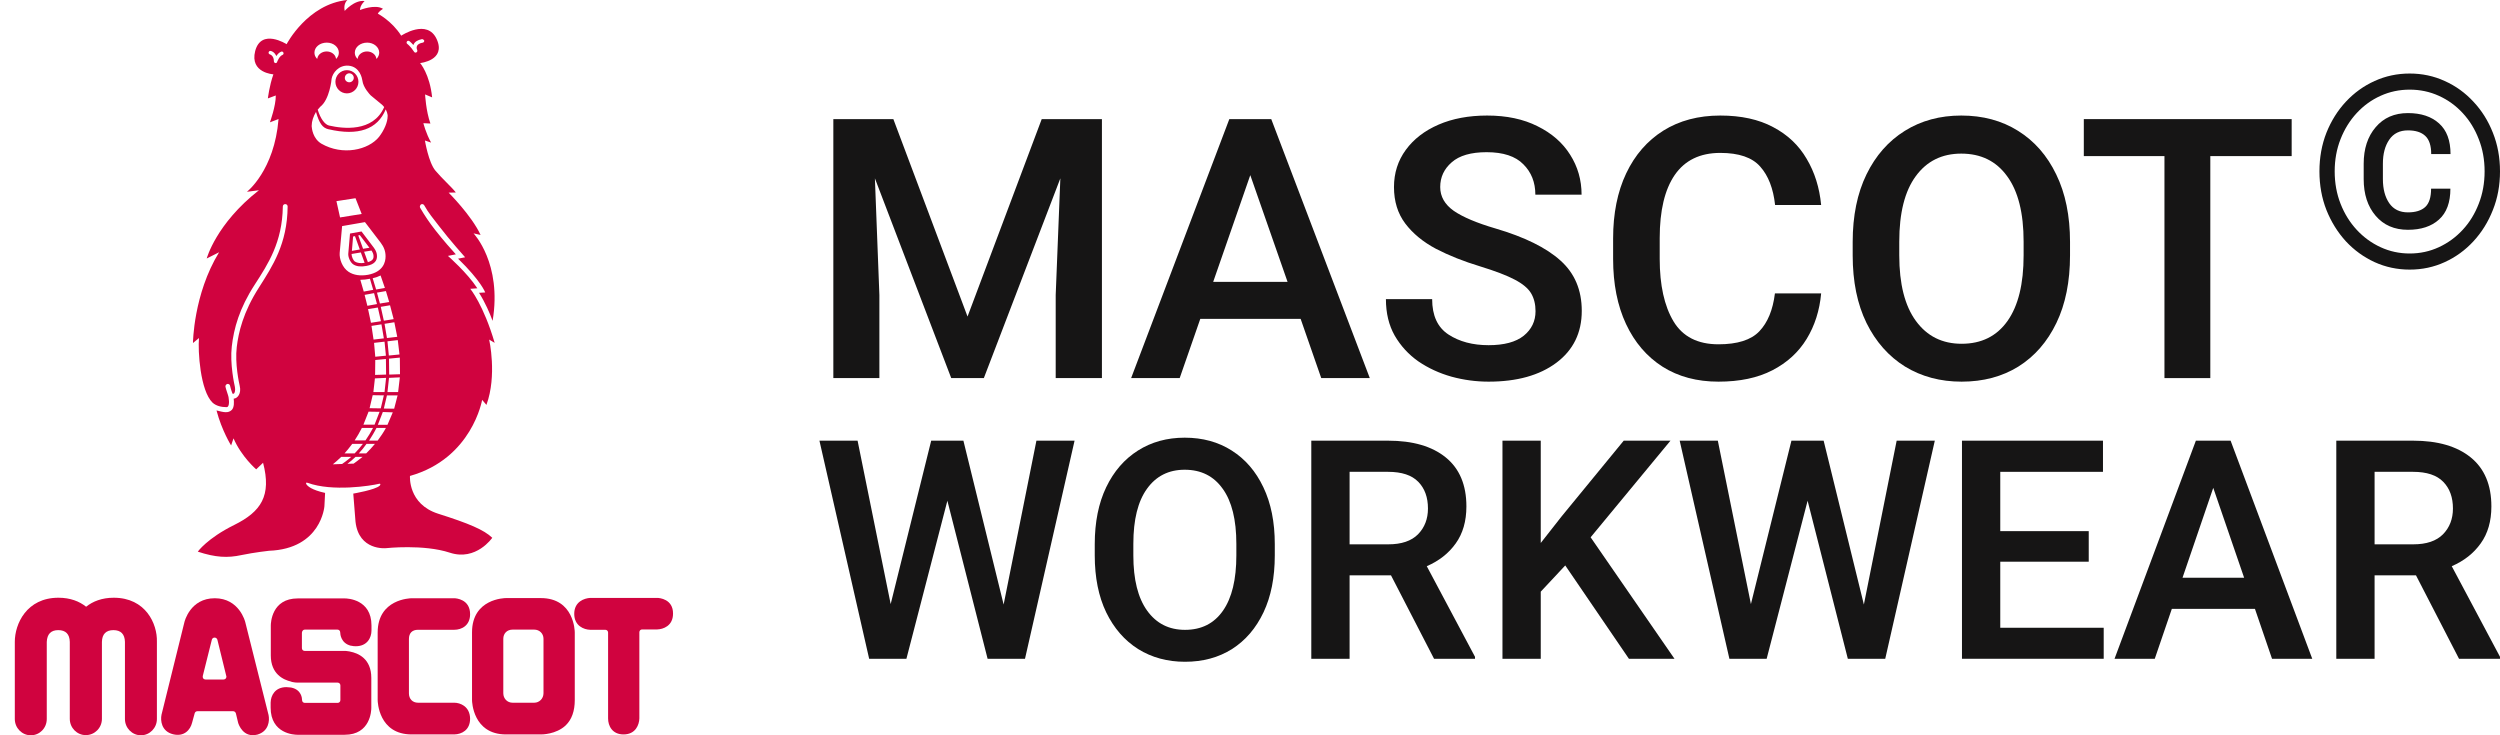 <svg width="272" height="80" viewBox="0 0 272 80" fill="none" xmlns="http://www.w3.org/2000/svg">
<g clip-path="url(#clip0_1614_1208)">
<path d="M97.197 12.959L105.268 34.441L113.339 12.959H119.889V41.137H114.86V32.099L115.366 19.403L107.042 41.137H103.494L95.189 19.403L95.677 32.099V41.137H90.667V12.959H97.197Z" fill="#161515"/>
<path d="M128.35 41.137H123.067L133.75 12.959H138.312L149.034 41.137H143.751L141.509 34.692H130.592L128.35 41.137ZM131.995 30.667H140.086L136.031 19.055L131.995 30.667Z" fill="#161515"/>
<path d="M167.066 33.86C167.066 33.099 166.904 32.447 166.579 31.905C166.254 31.363 165.656 30.867 164.785 30.415C163.928 29.963 162.68 29.486 161.042 28.983C159.249 28.441 157.644 27.802 156.227 27.067C154.824 26.319 153.712 25.402 152.893 24.319C152.075 23.235 151.665 21.912 151.665 20.351C151.665 18.829 152.094 17.481 152.952 16.306C153.81 15.133 154.999 14.216 156.519 13.558C158.04 12.9 159.801 12.571 161.803 12.571C163.921 12.571 165.747 12.959 167.281 13.733C168.827 14.494 170.01 15.526 170.829 16.829C171.66 18.132 172.076 19.584 172.076 21.183H167.047C167.047 19.842 166.611 18.739 165.74 17.874C164.883 16.997 163.551 16.558 161.744 16.558C160.042 16.558 158.774 16.926 157.943 17.661C157.111 18.384 156.695 19.28 156.695 20.351C156.695 21.384 157.189 22.248 158.177 22.945C159.177 23.629 160.691 24.267 162.719 24.861C165.877 25.79 168.229 26.951 169.776 28.344C171.322 29.725 172.096 31.55 172.096 33.821C172.096 36.208 171.173 38.092 169.328 39.472C167.495 40.84 165.039 41.524 161.959 41.524C160.594 41.524 159.249 41.343 157.923 40.982C156.597 40.608 155.395 40.053 154.317 39.318C153.251 38.569 152.393 37.634 151.743 36.511C151.106 35.389 150.788 34.066 150.788 32.544H155.818C155.818 34.337 156.409 35.621 157.592 36.395C158.774 37.169 160.23 37.556 161.959 37.556C163.648 37.556 164.922 37.214 165.779 36.531C166.637 35.834 167.066 34.944 167.066 33.86Z" fill="#161515"/>
<path d="M198.141 31.925C197.972 33.782 197.445 35.434 196.561 36.879C195.678 38.324 194.437 39.459 192.838 40.285C191.24 41.111 189.283 41.524 186.97 41.524C184.631 41.524 182.603 40.982 180.888 39.898C179.172 38.801 177.847 37.253 176.911 35.253C175.975 33.254 175.507 30.892 175.507 28.17V25.944C175.507 23.222 175.982 20.861 176.93 18.861C177.879 16.861 179.224 15.313 180.966 14.216C182.72 13.12 184.787 12.571 187.165 12.571C189.439 12.571 191.357 12.991 192.916 13.829C194.489 14.655 195.704 15.803 196.561 17.274C197.432 18.732 197.959 20.409 198.141 22.306H193.13C192.935 20.513 192.396 19.119 191.512 18.126C190.642 17.132 189.193 16.636 187.165 16.636C184.969 16.636 183.318 17.435 182.213 19.035C181.122 20.622 180.576 22.912 180.576 25.906V28.17C180.576 31.021 181.076 33.286 182.077 34.963C183.078 36.627 184.709 37.46 186.97 37.46C189.037 37.46 190.518 36.989 191.415 36.047C192.325 35.092 192.89 33.718 193.111 31.925H198.141Z" fill="#161515"/>
<path d="M225.219 27.783C225.219 30.634 224.725 33.086 223.737 35.137C222.749 37.189 221.372 38.769 219.604 39.879C217.837 40.975 215.777 41.524 213.424 41.524C211.111 41.524 209.058 40.975 207.264 39.879C205.484 38.769 204.086 37.189 203.073 35.137C202.072 33.086 201.572 30.634 201.572 27.783V26.331C201.572 23.48 202.072 21.029 203.073 18.977C204.073 16.926 205.464 15.345 207.244 14.236C209.025 13.126 211.072 12.571 213.385 12.571C215.738 12.571 217.798 13.126 219.565 14.236C221.346 15.345 222.73 16.926 223.717 18.977C224.718 21.029 225.219 23.48 225.219 26.331V27.783ZM220.169 26.293C220.169 23.171 219.572 20.797 218.376 19.171C217.193 17.532 215.53 16.713 213.385 16.713C211.28 16.713 209.629 17.532 208.434 19.171C207.238 20.797 206.64 23.171 206.64 26.293V27.783C206.64 30.892 207.244 33.273 208.453 34.924C209.662 36.576 211.319 37.402 213.424 37.402C215.582 37.402 217.245 36.576 218.415 34.924C219.585 33.273 220.169 30.892 220.169 27.783V26.293Z" fill="#161515"/>
<path d="M240.482 41.137H235.493V16.984H226.719V12.959H249.333V16.984H240.482V41.137Z" fill="#161515"/>
<path d="M252.355 18.645C252.355 17.135 252.609 15.733 253.116 14.441C253.633 13.149 254.338 12.024 255.231 11.064C256.136 10.095 257.178 9.344 258.359 8.812C259.549 8.271 260.821 8 262.176 8C263.532 8 264.801 8.271 265.982 8.812C267.172 9.344 268.212 10.095 269.108 11.064C270.012 12.024 270.717 13.149 271.225 14.441C271.742 15.733 272 17.135 272 18.645C272 20.156 271.742 21.557 271.225 22.849C270.717 24.141 270.012 25.277 269.108 26.255C268.212 27.224 267.172 27.979 265.982 28.521C264.801 29.063 263.532 29.333 262.176 29.333C260.821 29.333 259.549 29.063 258.359 28.521C257.178 27.979 256.136 27.224 255.231 26.255C254.338 25.277 253.633 24.141 253.116 22.849C252.609 21.557 252.355 20.156 252.355 18.645ZM254.014 18.645C254.014 19.909 254.227 21.082 254.651 22.165C255.075 23.248 255.662 24.194 256.408 25.001C257.156 25.809 258.021 26.441 259.01 26.896C259.996 27.352 261.052 27.581 262.176 27.581C263.303 27.581 264.359 27.352 265.345 26.896C266.331 26.441 267.199 25.809 267.945 25.001C268.693 24.194 269.273 23.248 269.688 22.165C270.114 21.082 270.325 19.909 270.325 18.645C270.325 17.382 270.114 16.213 269.688 15.14C269.273 14.057 268.693 13.111 267.945 12.304C267.199 11.496 266.331 10.869 265.345 10.423C264.359 9.976 263.303 9.753 262.176 9.753C261.052 9.753 259.996 9.976 259.01 10.423C258.021 10.869 257.156 11.496 256.408 12.304C255.662 13.111 255.075 14.057 254.651 15.14C254.227 16.213 254.014 17.382 254.014 18.645ZM266.603 20.526C266.603 22.027 266.188 23.149 265.359 23.89C264.538 24.631 263.414 25.001 261.984 25.001C260.508 25.001 259.336 24.493 258.47 23.476C257.602 22.46 257.169 21.13 257.169 19.486V17.819C257.169 16.185 257.602 14.859 258.47 13.843C259.336 12.817 260.508 12.304 261.984 12.304C263.414 12.304 264.543 12.679 265.372 13.43C266.202 14.171 266.617 15.282 266.617 16.764H264.515C264.515 15.843 264.298 15.182 263.865 14.783C263.441 14.384 262.813 14.185 261.984 14.185C261.088 14.185 260.411 14.522 259.95 15.197C259.488 15.871 259.259 16.74 259.259 17.805V19.486C259.259 20.559 259.488 21.434 259.95 22.108C260.411 22.773 261.088 23.106 261.984 23.106C262.813 23.106 263.441 22.911 263.865 22.522C264.289 22.132 264.502 21.467 264.502 20.526H266.603Z" fill="#161515"/>
<path d="M101.314 47.945H104.818L109.195 65.774L112.763 47.945H116.913L111.52 71.674H107.451L103.074 54.48L98.618 71.674H94.564L89.155 47.945H93.305L96.906 65.725L101.314 47.945Z" fill="#161515"/>
<path d="M138.697 60.429C138.697 62.83 138.288 64.894 137.47 66.622C136.652 68.349 135.51 69.68 134.046 70.614C132.582 71.538 130.876 72 128.928 72C127.011 72 125.31 71.538 123.825 70.614C122.35 69.68 121.193 68.349 120.353 66.622C119.524 64.894 119.109 62.83 119.109 60.429V59.206C119.109 56.805 119.524 54.741 120.353 53.013C121.182 51.286 122.334 49.955 123.809 49.02C125.283 48.086 126.979 47.619 128.895 47.619C130.844 47.619 132.55 48.086 134.014 49.02C135.489 49.955 136.635 51.286 137.454 53.013C138.283 54.741 138.697 56.805 138.697 59.206V60.429ZM134.515 59.174C134.515 56.544 134.019 54.545 133.029 53.176C132.049 51.796 130.672 51.107 128.895 51.107C127.151 51.107 125.784 51.796 124.794 53.176C123.803 54.545 123.308 56.544 123.308 59.174V60.429C123.308 63.047 123.809 65.052 124.81 66.442C125.811 67.833 127.183 68.528 128.928 68.528C130.715 68.528 132.093 67.833 133.061 66.442C134.03 65.052 134.515 63.047 134.515 60.429V59.174Z" fill="#161515"/>
<path d="M151.018 47.945C153.709 47.945 155.803 48.553 157.3 49.77C158.796 50.987 159.544 52.764 159.544 55.099C159.544 56.708 159.156 58.049 158.382 59.125C157.617 60.2 156.567 61.026 155.233 61.602L160.481 71.462V71.674H156.024L151.341 62.596H146.836V71.674H142.669V47.945H151.018ZM151.018 51.335H146.836V59.223H151.05C152.482 59.223 153.558 58.859 154.28 58.131C155.001 57.392 155.362 56.458 155.362 55.328C155.362 54.111 155.012 53.144 154.312 52.426C153.612 51.699 152.514 51.335 151.018 51.335Z" fill="#161515"/>
<path d="M167.634 71.674H163.468V47.945H167.634V59.076L169.911 56.175L176.661 47.945H181.748L173.06 58.457L182.184 71.674H177.226L170.299 61.52L167.634 64.373V71.674Z" fill="#161515"/>
<path d="M194.908 47.945H198.412L202.789 65.774L206.357 47.945H210.507L205.114 71.674H201.044L196.668 54.48L192.212 71.674H188.158L182.749 47.945H186.899L190.5 65.725L194.908 47.945Z" fill="#161515"/>
<path d="M228.883 71.674H213.462V47.945H228.804V51.335H217.629V57.788H227.254V61.113H217.629V68.3H228.883V71.674Z" fill="#161515"/>
<path d="M234.439 71.674H230.062L238.911 47.945H242.69L251.573 71.674H247.196L245.339 66.247H236.295L234.439 71.674ZM237.458 62.857H244.161L240.802 53.078L237.458 62.857Z" fill="#161515"/>
<path d="M262.537 47.945C265.227 47.945 267.322 48.553 268.818 49.77C270.314 50.987 271.062 52.764 271.062 55.099C271.062 56.708 270.674 58.049 269.899 59.125C269.135 60.2 268.085 61.026 266.75 61.602L272 71.462V71.674H267.541L262.859 62.596H258.355V71.674H254.189V47.945H262.537ZM262.537 51.335H258.355V59.223H262.568C264.001 59.223 265.078 58.859 265.798 58.131C266.519 57.392 266.88 56.458 266.88 55.328C266.88 54.111 266.531 53.144 265.83 52.426C265.13 51.699 264.033 51.335 262.537 51.335Z" fill="#161515"/>
<path d="M71.525 65.052H64.216C63.561 65.09 62.477 65.466 62.477 66.786C62.477 68.106 63.543 68.501 64.197 68.52H65.861C66.029 68.52 66.16 68.652 66.16 68.822V78.172C66.16 78.963 66.608 79.906 67.842 79.906C69.169 79.906 69.543 78.831 69.562 78.172V68.784C69.562 68.615 69.693 68.483 69.861 68.483H71.506C72.141 68.464 73.226 68.106 73.226 66.767C73.244 65.165 71.712 65.052 71.525 65.052Z" fill="#D0033F"/>
<path d="M29.219 77.794L26.695 67.728C26.677 67.615 26.023 65.089 23.368 65.089C20.695 65.089 20.078 67.615 20.059 67.71L17.573 77.757C17.442 78.397 17.555 79.566 18.826 79.887C20.041 80.188 20.714 79.397 20.901 78.624L21.181 77.606C21.218 77.474 21.331 77.38 21.48 77.38H25.368C25.499 77.38 25.63 77.474 25.667 77.625L25.91 78.642C25.966 78.831 26.471 80.32 28.004 79.924C29.238 79.566 29.35 78.416 29.219 77.794ZM24.564 73.817C24.508 73.892 24.415 73.93 24.322 73.93H22.359C22.265 73.93 22.172 73.892 22.116 73.817C22.06 73.742 22.041 73.647 22.06 73.553L23.05 69.594C23.088 69.463 23.2 69.368 23.349 69.368C23.48 69.368 23.611 69.463 23.649 69.594L24.62 73.553C24.658 73.647 24.62 73.742 24.564 73.817Z" fill="#D0033F"/>
<path d="M58.834 65.071H55.058C54.908 65.071 51.356 65.127 51.356 68.803V76.174C51.356 76.324 51.45 79.906 55.058 79.906H58.852C58.908 79.906 60.497 79.925 61.563 78.907C62.217 78.266 62.535 77.342 62.535 76.174V68.803C62.535 68.652 62.46 65.071 58.834 65.071ZM59.133 69.501V75.42C59.133 76.004 58.684 76.456 58.123 76.456H55.768C55.189 76.456 54.759 76.004 54.759 75.42V69.501C54.759 68.916 55.17 68.502 55.768 68.502H58.123C58.703 68.502 59.133 68.935 59.133 69.501Z" fill="#D0033F"/>
<path d="M33.164 68.501H36.716C36.884 68.501 37.015 68.633 37.015 68.803C37.015 68.991 37.09 69.99 38.174 70.254H38.212C38.361 70.292 38.529 70.311 38.698 70.311C39.95 70.311 40.417 69.387 40.417 68.596V68.049C40.417 65.203 37.8 65.108 37.52 65.108H32.398C29.557 65.108 29.463 67.766 29.463 68.068V71.31C29.463 73.346 30.847 73.968 31.669 74.156C31.688 74.156 31.706 74.175 31.706 74.175L31.763 74.194C32.099 74.269 32.342 74.269 32.398 74.269H36.735C36.903 74.269 37.034 74.401 37.034 74.571V76.173C37.034 76.343 36.903 76.475 36.735 76.475H33.164C32.996 76.475 32.865 76.343 32.865 76.173C32.865 75.985 32.809 75.061 31.725 74.816L31.613 74.797L31.164 74.76C29.931 74.76 29.463 75.665 29.445 76.437V76.984C29.445 79.849 32.043 79.943 32.342 79.943H37.501C40.305 79.943 40.399 77.323 40.399 77.022V73.76C40.399 71.649 38.959 71.065 38.099 70.895L38.025 70.876C37.744 70.82 37.539 70.82 37.501 70.82H33.146C32.977 70.82 32.847 70.688 32.847 70.518V68.841C32.865 68.633 32.996 68.501 33.164 68.501Z" fill="#D0033F"/>
<path d="M49.427 76.456H45.483C44.885 76.456 44.492 76.041 44.492 75.438V69.519C44.492 68.878 44.847 68.52 45.483 68.52H49.427C50.212 68.52 51.147 68.068 51.147 66.823C51.147 65.183 49.595 65.089 49.427 65.089H44.791C44.642 65.089 41.09 65.165 41.09 68.822V76.173C41.09 76.324 41.184 79.906 44.791 79.906H49.427C50.231 79.887 51.147 79.434 51.147 78.19C51.128 76.852 50.063 76.456 49.427 76.456Z" fill="#D0033F"/>
<path d="M12.379 65.033C11.089 65.033 10.098 65.429 9.369 66.013C8.64 65.429 7.649 65.033 6.359 65.033C2.883 65.033 1.611 67.898 1.611 69.821V78.228C1.611 79.208 2.397 80 3.35 80C4.322 80 5.088 79.208 5.088 78.228V69.84C5.126 68.992 5.537 68.558 6.341 68.558C7.145 68.558 7.575 68.992 7.593 69.84V78.209C7.593 79.189 8.378 79.981 9.332 79.981C10.304 79.981 11.089 79.189 11.089 78.209V69.84C11.107 68.992 11.537 68.558 12.341 68.558C13.145 68.558 13.575 68.992 13.594 69.84V78.228C13.594 79.208 14.379 80 15.332 80C16.285 80 17.071 79.208 17.071 78.228V69.821C17.127 67.879 15.856 65.033 12.379 65.033Z" fill="#D0033F"/>
<path d="M37.745 7.634C38.436 7.634 38.997 8.2 38.997 8.897C38.997 9.595 38.436 10.16 37.745 10.16C37.053 10.16 36.492 9.595 36.492 8.897C36.492 8.2 37.053 7.634 37.745 7.634ZM38.006 8.954C38.268 8.954 38.492 8.728 38.492 8.464C38.492 8.2 38.268 7.974 38.006 7.974C37.745 7.974 37.52 8.2 37.52 8.464C37.501 8.728 37.726 8.954 38.006 8.954ZM38.604 5.73C38.604 5.957 38.679 6.164 38.847 6.353L38.904 6.409L38.922 6.334C38.997 5.919 39.427 5.598 39.931 5.598C40.436 5.598 40.866 5.919 40.941 6.334L40.96 6.409L41.016 6.353C41.165 6.164 41.259 5.957 41.259 5.73C41.259 5.127 40.661 4.637 39.95 4.637C39.203 4.637 38.604 5.127 38.604 5.73ZM36.081 8.558C36.081 8.652 35.856 10.839 34.847 11.612L34.567 11.932C34.866 12.912 35.333 13.553 35.819 13.666H35.838C37.24 13.987 40.586 14.439 41.801 11.649L41.651 11.48L41.577 11.404C41.334 11.197 40.885 10.82 40.642 10.632C40.492 10.518 40.399 10.443 40.324 10.368C40.249 10.292 39.52 9.538 39.427 8.765C39.389 8.52 39.165 7.257 37.913 7.144C36.847 7.069 36.193 7.936 36.081 8.558ZM34.212 5.73C34.212 5.957 34.286 6.164 34.455 6.353L34.511 6.409L34.529 6.334C34.604 5.919 35.034 5.598 35.539 5.598C36.043 5.598 36.473 5.919 36.548 6.334L36.567 6.409L36.623 6.353C36.791 6.164 36.866 5.957 36.866 5.73C36.866 5.127 36.286 4.637 35.557 4.637C34.791 4.637 34.212 5.127 34.212 5.73ZM42.175 12.63V12.517C42.156 12.347 42.081 12.121 41.969 11.894C41.072 14.081 38.978 14.816 35.744 14.062H35.726C35.09 13.911 34.735 13.421 34.38 12.177C34.099 12.649 33.912 13.195 33.912 13.666V13.761C33.931 13.968 34.025 15.061 34.959 15.627C37.277 16.965 40.081 16.324 41.24 14.892C41.82 14.138 42.175 13.271 42.175 12.63ZM39.203 30.443L39.577 31.725L40.604 31.536L40.249 30.33C39.876 30.405 39.52 30.443 39.203 30.443ZM40.548 30.273L40.922 31.498L41.876 31.329L41.408 29.972C41.184 30.085 40.885 30.198 40.548 30.273ZM39.67 32.083L39.969 33.271L41.016 33.082L40.698 31.894L39.67 32.083ZM41.016 31.838L41.334 33.025L42.343 32.856L41.988 31.668L41.016 31.838ZM40.044 33.629L40.361 35.118L41.446 34.948L41.109 33.459L40.044 33.629ZM41.427 33.383L41.763 34.892L42.829 34.722L42.436 33.214L41.427 33.383ZM40.418 35.457L40.642 36.946L41.763 36.814L41.502 35.288L40.418 35.457ZM41.838 35.231L42.1 36.777L43.221 36.645L42.904 35.061L41.838 35.231ZM40.698 37.304L40.829 38.813L41.988 38.699L41.838 37.173L40.698 37.304ZM42.156 37.135L42.306 38.681L43.465 38.567L43.278 37.003L42.156 37.135ZM40.829 39.17L40.81 40.792L42.007 40.754L41.988 39.058L40.829 39.17ZM42.324 39.02L42.343 40.754L43.521 40.716L43.502 38.907L42.324 39.02ZM40.791 41.169L40.623 42.658H41.838L42.007 41.112L40.791 41.169ZM42.324 41.112L42.156 42.658H43.315L43.502 41.056L42.324 41.112ZM40.212 44.411L41.427 44.43L41.763 43.016L40.548 42.997L40.212 44.411ZM41.763 44.449L42.885 44.467L43.259 43.016H42.1L41.763 44.449ZM40.1 44.788L39.539 46.202H40.754L41.296 44.807L40.1 44.788ZM41.651 44.826L41.109 46.221H42.156L42.736 44.863L41.651 44.826ZM38.586 47.917C38.717 47.917 39.763 47.917 39.763 47.917C40.062 47.483 40.343 47.031 40.586 46.56H39.371C39.128 47.031 38.866 47.502 38.586 47.917ZM40.156 47.936C40.268 47.936 41.091 47.936 41.091 47.936C41.408 47.502 41.726 47.05 41.988 46.56C41.876 46.56 40.96 46.56 40.96 46.56C40.717 47.05 40.436 47.502 40.156 47.936ZM37.483 49.331C37.632 49.331 38.586 49.331 38.586 49.331C38.904 49.01 39.203 48.652 39.483 48.294C39.352 48.294 38.361 48.294 38.324 48.294C38.062 48.652 37.763 49.01 37.483 49.331ZM39.034 49.331C39.165 49.331 39.838 49.331 39.838 49.331C40.175 49.01 40.492 48.652 40.791 48.294C40.661 48.294 39.913 48.294 39.876 48.294C39.633 48.652 39.333 49.01 39.034 49.331ZM36.212 50.518C36.399 50.518 37.221 50.481 37.221 50.481C37.352 50.386 37.726 50.142 38.212 49.708C38.062 49.708 37.165 49.708 37.128 49.708C36.735 50.085 36.417 50.349 36.212 50.518ZM37.801 50.462C37.969 50.462 38.474 50.443 38.474 50.443C38.567 50.367 38.941 50.123 39.446 49.708C39.296 49.708 38.679 49.708 38.679 49.708C38.399 49.991 38.099 50.236 37.801 50.462ZM38.081 25.41L37.894 27.578C37.856 27.955 38.099 28.539 38.436 28.765C38.773 28.991 39.277 29.048 39.857 28.935C40.791 28.765 41.016 28.332 41.016 27.879C41.016 27.559 40.922 27.295 40.679 26.956L39.333 25.184L38.081 25.41ZM40.642 27.879C40.642 28.049 40.642 28.351 40.025 28.52L39.614 27.389L40.418 27.257C40.567 27.483 40.642 27.672 40.642 27.879ZM38.417 25.73L38.623 25.693L39.147 27.144L38.286 27.295C38.343 26.711 38.417 25.73 38.417 25.73ZM40.193 26.956L39.502 27.069L38.978 25.617L39.147 25.58L40.193 26.956ZM38.249 27.634L39.259 27.465L39.67 28.596C39.24 28.671 38.866 28.615 38.623 28.464C38.417 28.332 38.249 27.898 38.249 27.634ZM29.221 5.712C29.202 5.787 29.276 5.9 29.37 5.919C29.407 5.938 29.8 6.051 29.8 6.673C29.8 6.767 29.875 6.843 29.95 6.861C30.043 6.88 30.137 6.824 30.155 6.73C30.155 6.73 30.38 6.107 30.735 5.976C30.959 5.881 30.828 5.542 30.604 5.617C30.417 5.693 30.248 5.825 30.099 6.051L30.062 6.107L30.043 6.051C29.893 5.73 29.632 5.58 29.463 5.542C29.332 5.523 29.258 5.58 29.221 5.712ZM45.895 4.26C45.427 4.354 45.128 4.543 44.997 4.844L44.979 4.901L44.941 4.863C44.698 4.581 44.53 4.468 44.53 4.468C44.437 4.411 44.325 4.43 44.268 4.524C44.212 4.618 44.231 4.731 44.325 4.788C44.325 4.788 44.661 5.033 45.053 5.636C45.109 5.73 45.222 5.749 45.315 5.693C45.409 5.636 45.427 5.523 45.39 5.429C45.371 5.41 45.278 5.184 45.371 4.995C45.446 4.826 45.67 4.694 46.007 4.637C46.1 4.618 46.175 4.524 46.156 4.411C46.1 4.317 45.988 4.241 45.895 4.26ZM27.725 30.952C26.024 33.572 25.445 35.74 25.22 37.681C24.996 39.585 25.5 41.847 25.556 42.092C25.631 42.45 25.538 42.771 25.445 42.828C25.407 42.846 25.332 42.846 25.295 42.828C25.258 42.733 25.239 42.658 25.201 42.564C25.145 42.375 25.07 42.187 25.033 41.979C25.015 41.829 24.865 41.753 24.734 41.772C24.603 41.81 24.51 41.941 24.529 42.074C24.566 42.3 24.846 43.054 24.865 43.205C24.977 43.846 24.902 44.298 24.659 44.298C24.08 44.298 23.519 44.166 23.126 43.808C21.781 42.507 21.519 38.172 21.65 36.777L20.995 37.323C20.995 37.323 21.033 32.026 23.837 27.446L22.491 28.124C22.491 28.124 23.5 24.354 28.174 20.698L26.865 20.867C26.865 20.867 29.856 18.549 30.305 12.95L29.37 13.308C29.37 13.308 30.024 11.499 30.006 10.386L29.146 10.707C29.146 10.707 29.295 9.369 29.744 8.087C29.744 8.087 27.164 7.936 27.762 5.561C28.417 3.035 31.183 4.807 31.183 4.807C31.183 4.807 33.445 0.434 37.801 0C37.801 0 37.333 0.358 37.501 1.188C37.501 1.188 38.567 -0.038 39.67 0.113C39.67 0.113 39.165 0.566 39.165 1.093C39.165 1.093 40.81 0.415 41.67 0.961C41.67 0.961 41.221 1.225 41.109 1.489C41.109 1.489 42.642 2.281 43.651 3.883C43.651 3.883 46.493 1.979 47.521 4.279C48.549 6.579 45.708 6.861 45.708 6.861C45.708 6.861 46.755 8.049 47.016 10.594L46.25 10.273C46.25 10.273 46.343 12.083 46.829 13.44L46.063 13.402C46.063 13.402 46.325 14.477 46.904 15.514L46.231 15.287C46.231 15.287 46.624 17.7 47.39 18.586C48.138 19.472 49.147 20.358 49.596 20.942L48.811 20.961C48.811 20.961 51.297 23.431 52.288 25.561L51.521 25.391C51.521 25.391 54.643 28.652 53.596 34.91C53.297 34.1 52.792 32.913 52.12 31.857C52.25 31.857 52.792 31.819 52.792 31.819C52.792 31.819 52.344 30.575 49.839 28.143C49.988 28.106 50.605 27.992 50.605 27.992C50.605 27.992 48.886 26.07 47.783 24.618C47.185 23.846 46.586 23.129 46.156 22.337C46.082 22.206 45.913 22.168 45.801 22.243C45.726 22.3 45.633 22.469 45.708 22.601C46.25 23.525 46.68 24.166 47.371 25.052C48.212 26.126 49.128 27.163 49.596 27.672C49.409 27.71 48.736 27.842 48.736 27.842C48.736 27.842 50.848 29.689 51.932 31.367L51.166 31.423C51.166 31.423 52.605 33.157 53.82 37.304L53.222 36.946C53.222 36.946 54.101 40.848 52.923 44.053L52.456 43.506C52.456 43.506 51.372 49.877 44.605 51.782C44.605 51.782 44.362 54.835 47.67 55.891C50.998 56.946 52.661 57.644 53.559 58.511C53.559 58.511 51.802 61.075 48.942 60.132C46.082 59.19 41.988 59.642 41.988 59.642C41.988 59.642 39.034 59.944 38.679 56.758L38.436 53.704C38.436 53.704 40.866 53.289 41.315 52.837C41.446 52.705 41.371 52.592 41.277 52.63C40.343 52.856 36.174 53.516 33.483 52.535C33.258 52.46 33.277 52.573 33.333 52.686C33.464 52.894 33.912 53.308 35.37 53.629L35.296 55.08C35.296 55.08 34.959 59.717 29.258 59.925C29.258 59.925 27.706 60.094 26.248 60.396C24.771 60.716 23.463 60.66 21.519 60.019C21.519 60.019 22.547 58.567 25.482 57.116C28.416 55.664 29.557 53.93 28.622 50.349L27.875 51.065C27.875 51.065 26.267 49.689 25.407 47.691L25.145 48.464C25.145 48.464 24.136 46.861 23.556 44.656C24.36 44.863 24.828 44.977 25.22 44.599C25.5 44.298 25.463 43.732 25.426 43.374C25.837 43.355 26.286 42.828 26.08 41.979C26.024 41.734 25.538 39.566 25.762 37.738C25.949 36.192 26.435 33.987 28.192 31.253C29.65 28.954 31.258 26.541 31.295 22.469C31.295 22.319 31.183 22.206 31.034 22.206C30.884 22.206 30.772 22.319 30.772 22.469C30.716 26.371 29.164 28.727 27.725 30.952ZM38.679 21.565L36.604 21.885L36.997 23.657L39.352 23.28L38.679 21.565ZM37.221 24.599L36.959 27.502C36.903 28.162 37.24 29.123 37.931 29.576C38.474 29.934 39.203 30.047 40.044 29.896C41.707 29.576 41.95 28.502 41.95 27.898C41.95 27.352 41.782 26.88 41.408 26.39L39.707 24.166L37.221 24.599Z" fill="#D0033F"/>
</g>
<defs>
<clipPath id="clip0_1614_1208">
<rect width="272" height="80" fill="white"/>
</clipPath>
</defs>
</svg>
